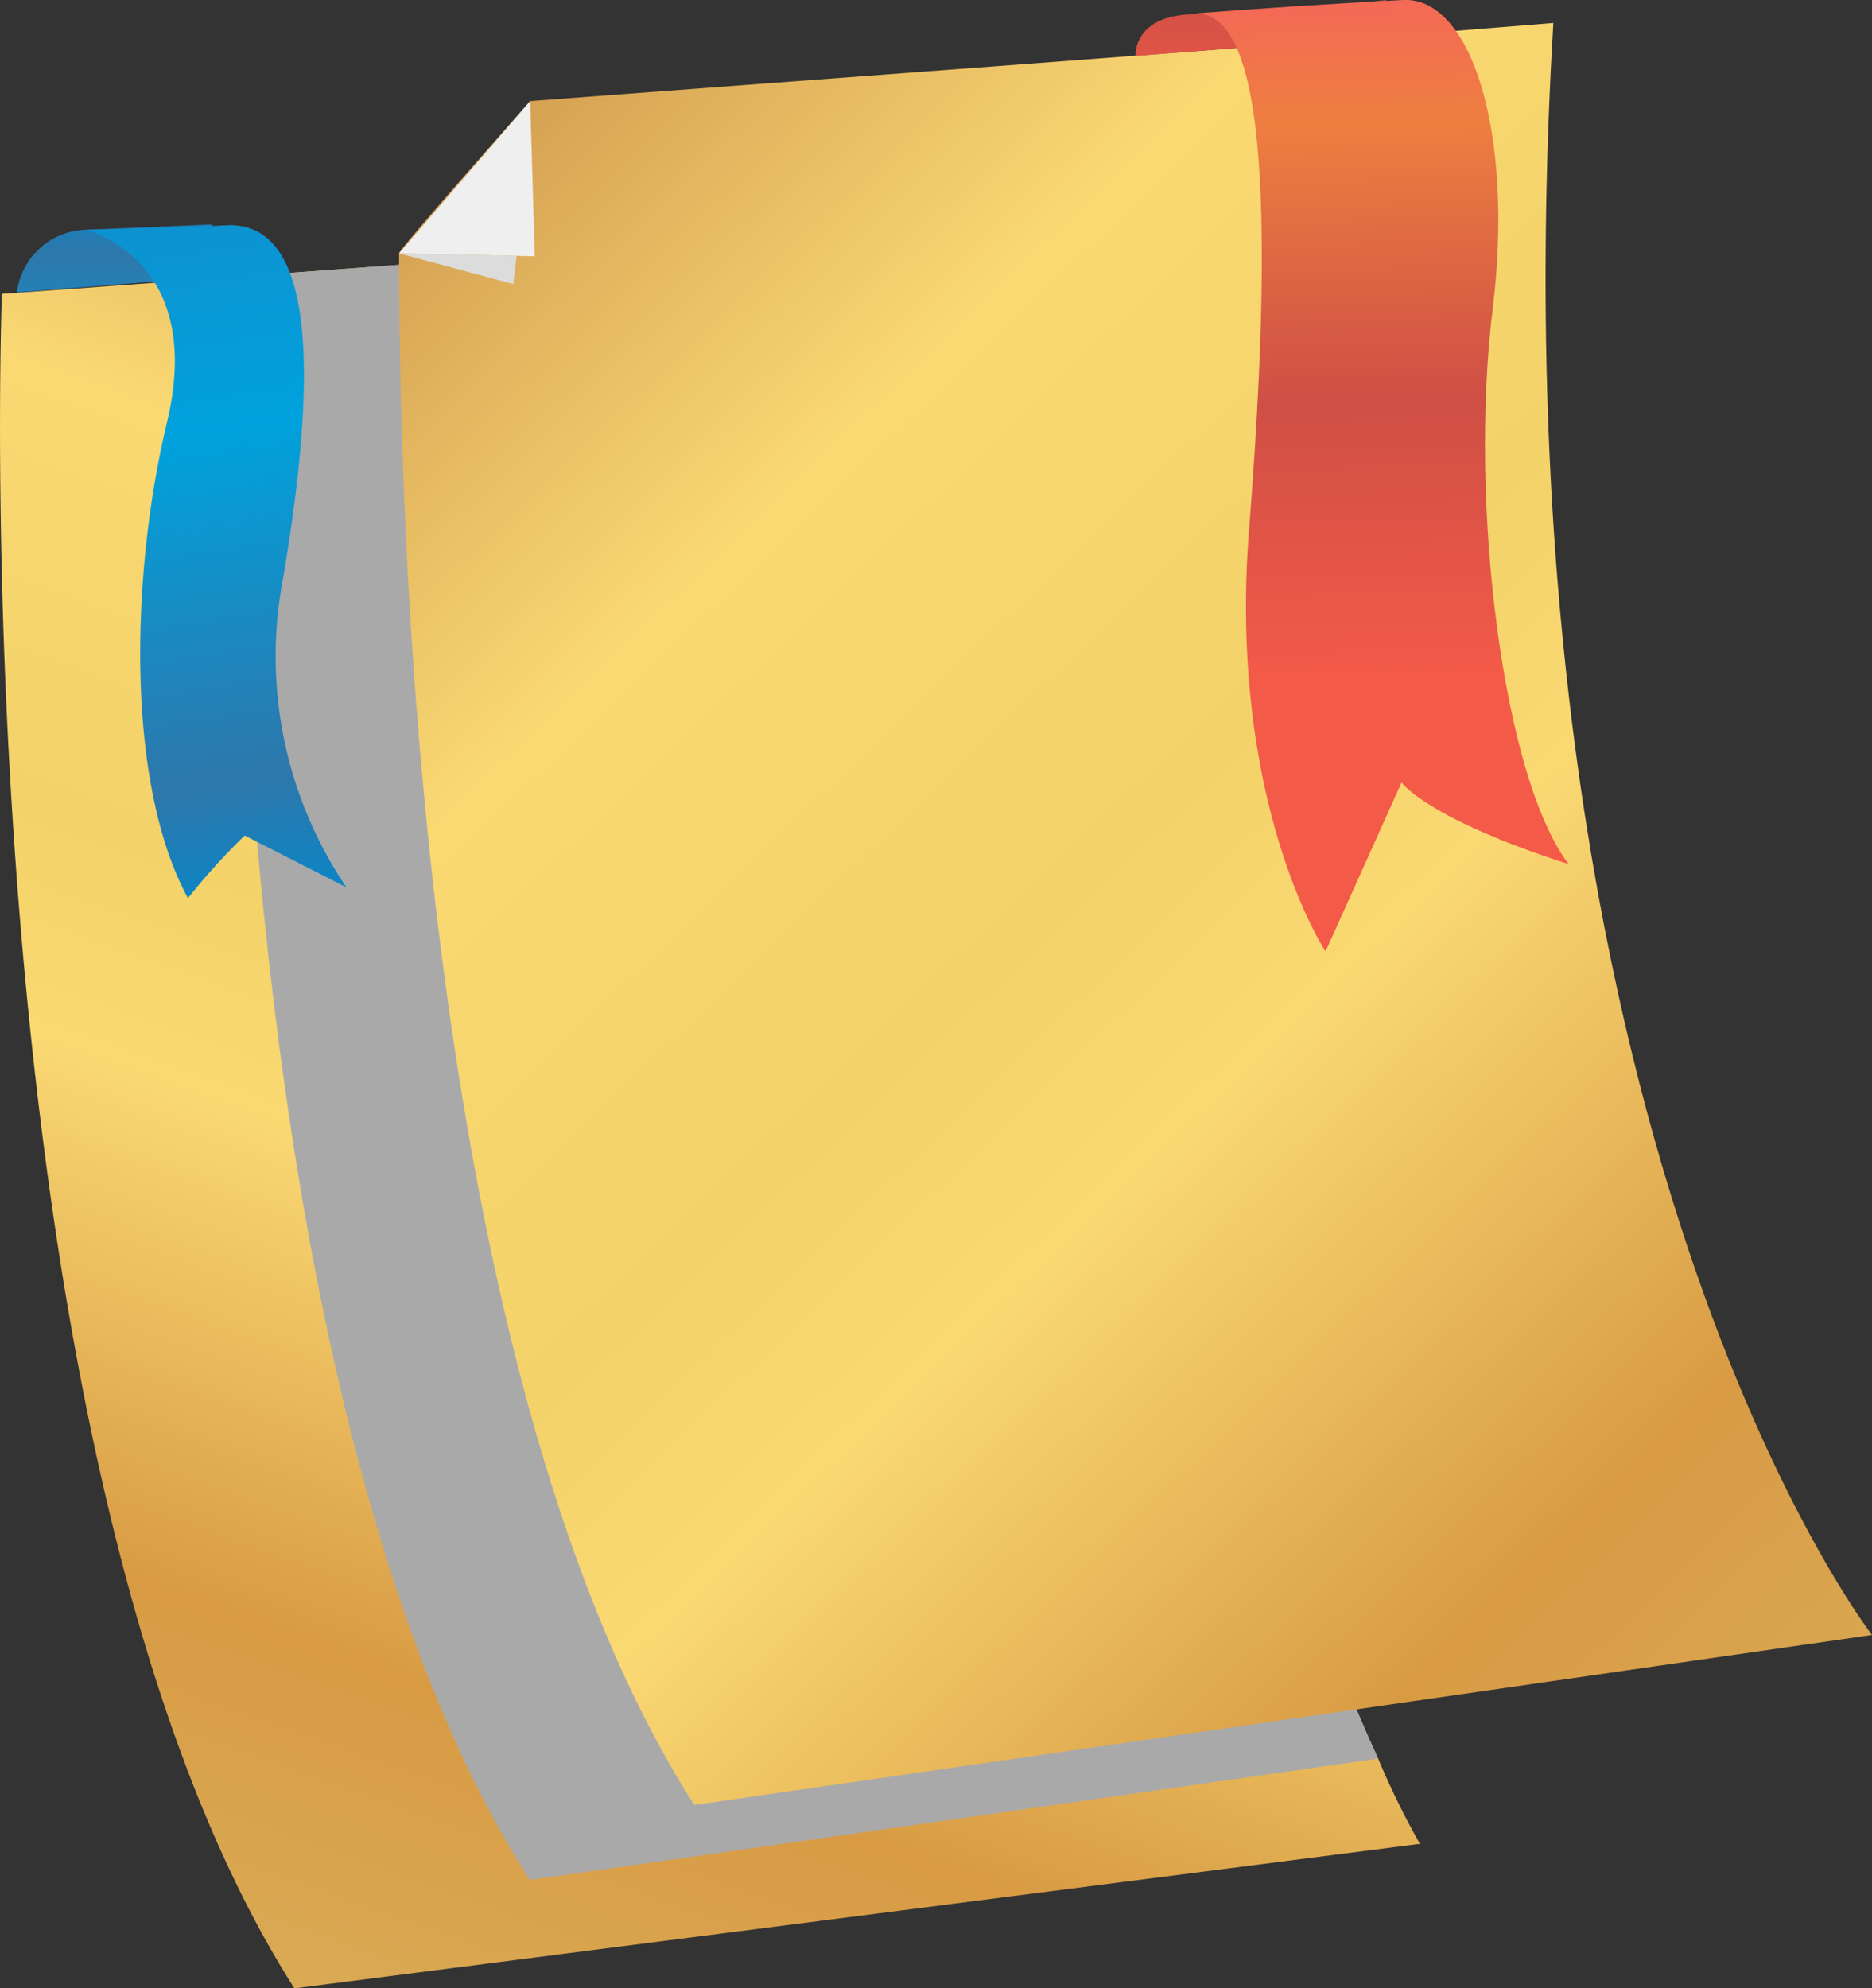 <svg xmlns="http://www.w3.org/2000/svg" xmlns:xlink="http://www.w3.org/1999/xlink" viewBox="0 0 89.65 95.19"><rect x="0" y="0" width="89.65" height="95.19" fill="#333333" stroke="none"/><defs><linearGradient id="b" x1="5.47" y1="8.06" x2="5.59" y2="28.44" gradientUnits="userSpaceOnUse"><stop offset="0" stop-color="#048dce"/><stop offset=".02" stop-color="#008acd"/><stop offset=".2" stop-color="#2e77ab"/><stop offset=".6" stop-color="#00a2dd"/><stop offset="1" stop-color="#1687c9"/></linearGradient><linearGradient id="a" x1="65.59" y1="-37.92" x2="9.88" y2="119.51" gradientUnits="userSpaceOnUse"><stop offset="0" stop-color="#bd8145"/><stop offset=".06" stop-color="#aa7043"/><stop offset=".14" stop-color="#bb8746"/><stop offset=".28" stop-color="#c78b46"/><stop offset=".44" stop-color="#fad973"/><stop offset=".56" stop-color="#f3d269"/><stop offset=".62" stop-color="#fad973"/><stop offset=".76" stop-color="#d89b44"/><stop offset=".88" stop-color="#dbae59"/><stop offset="1" stop-color="#9b613f"/></linearGradient><linearGradient id="d" x1="-22.85" y1="-36.44" x2="111.02" y2="103.59" xlink:href="#a"/><linearGradient id="e" x1="13.79" y1="45.46" x2="7.29" y2="4.06" xlink:href="#b"/><linearGradient id="c" x1="60.69" y1="-9.34" x2="60.25" y2="6.19" gradientUnits="userSpaceOnUse"><stop offset="0" stop-color="#f5655a"/><stop offset=".2" stop-color="#ee7f40"/><stop offset=".6" stop-color="#cf4f45"/><stop offset="1" stop-color="#f45a48"/></linearGradient><linearGradient id="f" x1="65.66" y1="-.92" x2="66.48" y2="32.6" xlink:href="#c"/></defs><g data-name="Слой 2"><g data-name="Слой 1"><path d="M.81 14a3.42 3.42 0 0 1 3.3-3l6.08-.26L9 13.35z" fill="url(#b)"/><path d="M68 88.27l-53.9 6.92C-2 70 .09 14.07.09 14.07l11.14-.81c12.11-.89 31.4-2.33 44.05-3.38-1.84 41.59 6.59 65.4 10.72 74.31a37.55 37.55 0 0 0 2 4.08z" fill="url(#a)"/><path d="M66 84.19L25.37 90C11.93 69.1 11.13 26.86 11.23 13.26c12.11-.89 31.4-2.33 44.05-3.38-1.84 41.59 6.59 65.4 10.72 74.31z" style="mix-blend-mode:multiply" fill="#aaa9aa"/><path d="M19.11 12.13c0 15.71 1.45 54.5 14.14 74.28l56.4-8.14S71.19 54.5 74.39 1.1c-14.57 1.2-37.93 2.9-49 3.74 0 0-6.28 7.08-6.28 7.29z" fill="url(#d)"/><path fill="#f0efef" d="M25.39 4.84l-6.28 7.29 6.5.14-.22-7.43z"/><path style="mix-blend-mode:multiply" fill="#dcdcdc" d="M24.58 13.6l-5.47-1.47 5.63.12-.16 1.35z"/><path d="M4.11 11c1.4.41 5.53 2.39 3.88 9.25S5.92 37.3 9 43a30.9 30.9 0 0 1 2.72-3l4.87 2.48a19.74 19.74 0 0 1-3.05-14.7c2.31-13.51.35-17-2.54-17-3.16.15-6.89.22-6.89.22z" fill="url(#e)"/><path d="M54.38 2.68s-.15-2 2.9-2S66.4 0 66.4 0L66 1.77z" fill="url(#c)"/><path d="M57.28.64c2.8-.22 6.64-.47 9.91-.64s5.34 6.36 4.29 14.84c-1.13 9.16.46 22.32 3.64 26.53-6.83-2.2-8-3.91-8-3.91l-3.64 8.09s-4.7-7.1-3.66-20.25C61.43 4.92 59.59.69 57.28.64z" fill="url(#f)"/></g></g></svg>